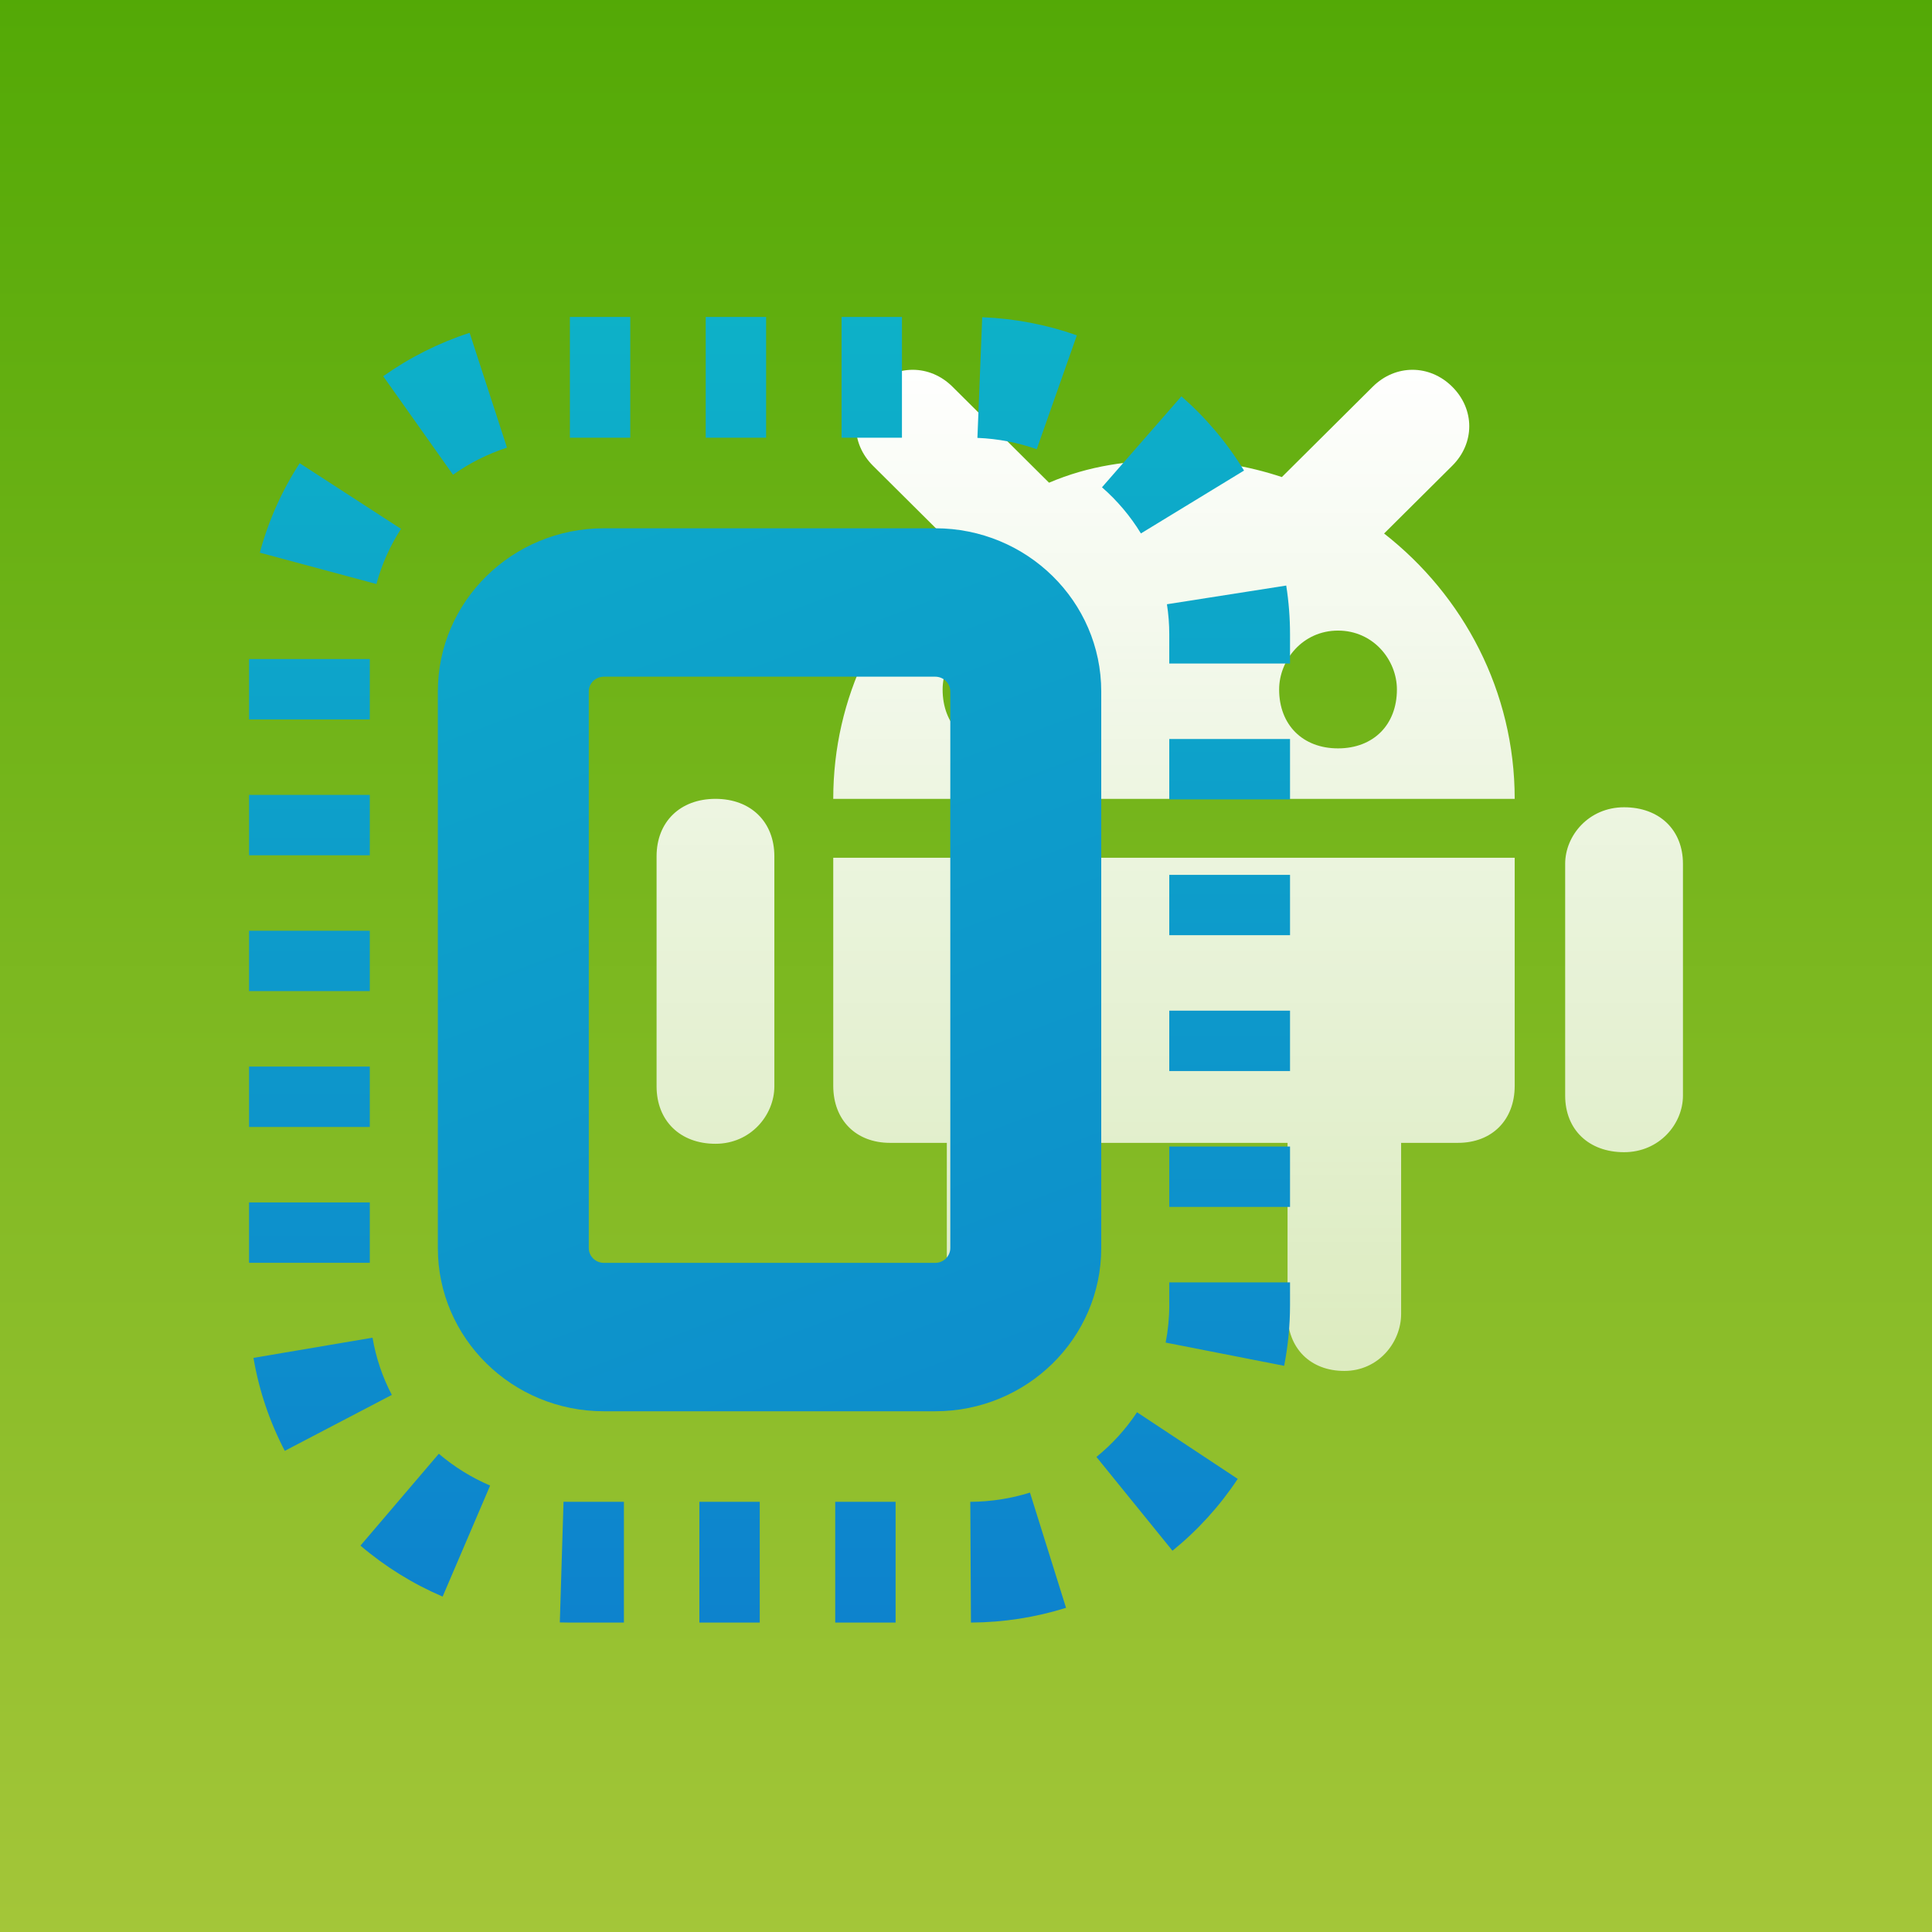 <?xml version="1.0" encoding="UTF-8"?>
<svg width="256px" height="256px" viewBox="0 0 256 256" version="1.1" xmlns="http://www.w3.org/2000/svg" xmlns:xlink="http://www.w3.org/1999/xlink">
    <rect x="0" y="0" width="256" height="256" fill="#333333" stroke="none"/>
    <!-- Generator: Sketch 56.2 (81672) - https://sketch.com -->
    <title>avd-manager-stepicon</title>
    <desc>Created with Sketch.</desc>
    <defs>
        <linearGradient x1="50%" y1="0%" x2="50%" y2="100%" id="linearGradient-1">
            <stop stop-color="#53A906" offset="0%"></stop>
            <stop stop-color="#A4C639" offset="100%"></stop>
        </linearGradient>
        <linearGradient x1="50%" y1="100%" x2="50%" y2="0%" id="linearGradient-2">
            <stop stop-color="#FFFFFF" stop-opacity="0.7" offset="0%"></stop>
            <stop stop-color="#FFFFFF" offset="100%"></stop>
        </linearGradient>
        <linearGradient x1="6.798%" y1="-146.466%" x2="90.923%" y2="149.7%" id="linearGradient-3">
            <stop stop-color="#0DD3C5" offset="0%"></stop>
            <stop stop-color="#0DC0C7" offset="8.751%"></stop>
            <stop stop-color="#0D83CD" offset="100%"></stop>
        </linearGradient>
        <linearGradient x1="50%" y1="-75.091%" x2="50%" y2="100%" id="linearGradient-4">
            <stop stop-color="#0DD3C5" offset="0%"></stop>
            <stop stop-color="#0D83CD" offset="100%"></stop>
        </linearGradient>
    </defs>
    <g id="New-Icons" stroke="none" stroke-width="1" fill="none" fill-rule="evenodd">
        <g id="AVD-Manager">
            <g id="avd-manager-stepicon">
                <rect id="Rectangle" fill="url(#linearGradient-1)" x="0" y="0" width="256" height="256"></rect>
                <path d="M139.003,63.961 C144.27,61.717 149.538,60.969 155.557,60.969 C160.825,60.969 165.339,61.717 169.854,63.213 L181.893,51.244 C184.903,48.252 189.418,48.252 192.428,51.244 C195.438,54.236 195.438,58.725 192.428,61.717 L183.398,70.694 C193.933,78.922 200.705,91.639 200.705,105.852 L110.41,105.852 C110.41,92.387 116.43,80.418 126.211,72.19 L115.677,61.717 C112.667,58.725 112.667,54.236 115.677,51.244 C118.687,48.252 123.202,48.252 126.211,51.244 L139.003,63.961 Z M125.459,151.434 L117.934,151.434 C113.42,151.434 110.41,148.411 110.41,143.878 L110.41,113.656 L200.705,113.656 L200.705,143.878 C200.705,143.878 200.705,143.878 200.705,143.878 C200.705,148.411 197.695,151.434 193.18,151.434 L185.656,151.434 L185.656,174.1 C185.656,177.878 182.646,181.656 178.131,181.656 C173.616,181.656 170.607,178.634 170.607,174.1 L170.607,151.434 L140.508,151.434 L140.508,174.1 C140.508,177.878 137.498,181.656 132.984,181.656 C128.469,181.656 125.459,178.634 125.459,174.1 L125.459,151.434 Z M223,114.46 L223,145.18 C223,148.926 219.879,152.672 215.197,152.672 C210.515,152.672 207.393,149.675 207.393,145.18 L207.393,114.46 C207.393,110.714 210.515,106.967 215.197,106.967 C219.879,106.967 223,109.964 223,114.46 Z M94.803,105.852 C99.485,105.852 102.607,108.899 102.607,113.47 L102.607,143.94 C102.607,147.749 99.485,151.557 94.803,151.557 C90.121,151.557 87,148.51 87,143.94 L87,113.47 C87,108.899 90.121,105.852 94.803,105.852 Z M177.295,99.164 C181.977,99.164 185.098,96.043 185.098,91.361 C185.098,87.459 181.977,83.557 177.295,83.557 C172.613,83.557 169.492,87.459 169.492,91.361 C169.492,96.043 172.613,99.164 177.295,99.164 Z M132.705,99.164 C137.387,99.164 140.508,96.043 140.508,91.361 C140.508,87.459 137.387,83.557 132.705,83.557 C128.023,83.557 124.902,87.459 124.902,91.361 C124.902,96.043 128.023,99.164 132.705,99.164 Z" id="icons-/-platforms-/-android" fill="url(#linearGradient-2)"></path>
                <path d="M80.016,89.664 C78.911,89.664 78.016,90.544 78.016,91.63 L78.016,165.37 C78.016,166.456 78.911,167.336 80.016,167.336 L123.92,167.336 C125.024,167.336 125.92,166.456 125.92,165.37 L125.92,91.63 C125.92,90.544 125.024,89.664 123.92,89.664 L80.016,89.664 Z M80.016,70 L123.92,70 C136.07,70 145.92,79.684 145.92,91.63 L145.92,165.37 C145.92,177.316 136.07,187 123.92,187 L80.016,187 C67.866,187 58.016,177.316 58.016,165.37 L58.016,91.63 C58.016,79.684 67.866,70 80.016,70 Z" id="Rectangle-10-Copy" fill="url(#linearGradient-3)" fill-rule="nonzero" style="mix-blend-mode: multiply;"></path>
                <path d="M75.513,58 L83.513,58 L83.513,42 L75.513,42 L75.513,58 Z M93.513,58 L101.513,58 L101.513,42 L93.513,42 L93.513,58 Z M111.513,58 L119.513,58 L119.513,42 L111.513,42 L111.513,58 Z M137.371,59.522 L142.689,44.432 C138.678,43.018 134.458,42.206 130.148,42.034 L129.513,58.022 C132.26,58.131 134.9,58.651 137.371,59.522 Z M151.178,70.682 L164.839,62.352 C162.594,58.671 159.793,55.354 156.541,52.515 L146.019,64.568 C148.038,66.331 149.782,68.393 151.178,70.682 Z M154.935,84.067 L154.935,87.921 L170.935,87.921 L170.935,84.067 C170.935,81.888 170.767,79.723 170.432,77.589 L154.625,80.066 C154.829,81.37 154.935,82.707 154.935,84.067 Z M154.935,105.921 L170.935,105.921 L170.935,97.921 L154.935,97.921 L154.935,105.921 Z M154.935,123.921 L170.935,123.921 L170.935,115.921 L154.935,115.921 L154.935,123.921 Z M154.935,141.921 L170.935,141.921 L170.935,133.921 L154.935,133.921 L154.935,141.921 Z M154.935,159.921 L170.935,159.921 L170.935,151.921 L154.935,151.921 L154.935,159.921 Z M154.935,172.933 C154.935,174.631 154.77,176.291 154.455,177.899 L170.156,180.979 C170.673,178.341 170.935,175.649 170.935,172.933 L170.935,169.921 L154.935,169.921 L154.935,172.933 Z M145.282,193.052 L155.36,205.479 C158.71,202.762 161.628,199.551 164.005,195.96 L150.662,187.13 C149.183,189.364 147.366,191.361 145.282,193.052 Z M128.57,199 L128.655,214.999 C132.965,214.976 137.205,214.313 141.256,213.045 L136.475,197.776 C133.98,198.557 131.325,198.985 128.57,199 Z M110.671,199 L110.671,215 L118.671,215 L118.671,199 L110.671,199 Z M92.671,199 L92.671,215 L100.671,215 L100.671,199 L92.671,199 Z M75.513,199 C75.231,199 74.95,198.996 74.67,198.987 L74.179,214.98 C74.623,214.993 75.068,215 75.513,215 L82.671,215 L82.671,199 L75.513,199 Z M58.146,192.63 L47.762,204.802 C51.022,207.583 54.692,209.863 58.65,211.557 L64.944,196.846 C62.456,195.782 60.167,194.354 58.146,192.63 Z M51.917,184.832 C50.692,182.489 49.818,179.939 49.362,177.251 L33.587,179.926 C34.319,184.242 35.724,188.392 37.737,192.244 L51.917,184.832 Z M49,167.327 L49,159.327 L33,159.327 L33,167.327 L49,167.327 Z M49,149.327 L49,141.327 L33,141.327 L33,149.327 L49,149.327 Z M49,131.327 L49,123.327 L33,123.327 L33,131.327 L49,131.327 Z M49,113.327 L49,105.327 L33,105.327 L33,113.327 L49,113.327 Z M49,95.327 L49,87.327 L33,87.327 L33,95.327 L49,95.327 Z M49.879,77.386 C50.584,74.766 51.693,72.308 53.136,70.079 L39.709,61.378 C37.347,65.024 35.561,69.018 34.428,73.23 L49.879,77.386 Z M62.227,44.1 C58.129,45.433 54.272,47.375 50.778,49.851 L60.028,62.906 C62.19,61.374 64.596,60.154 67.177,59.314 L62.227,44.1 Z" id="Path-Copy" fill="url(#linearGradient-4)" fill-rule="nonzero" style="mix-blend-mode: multiply;"></path>
            </g>
        </g>
    </g>
</svg>